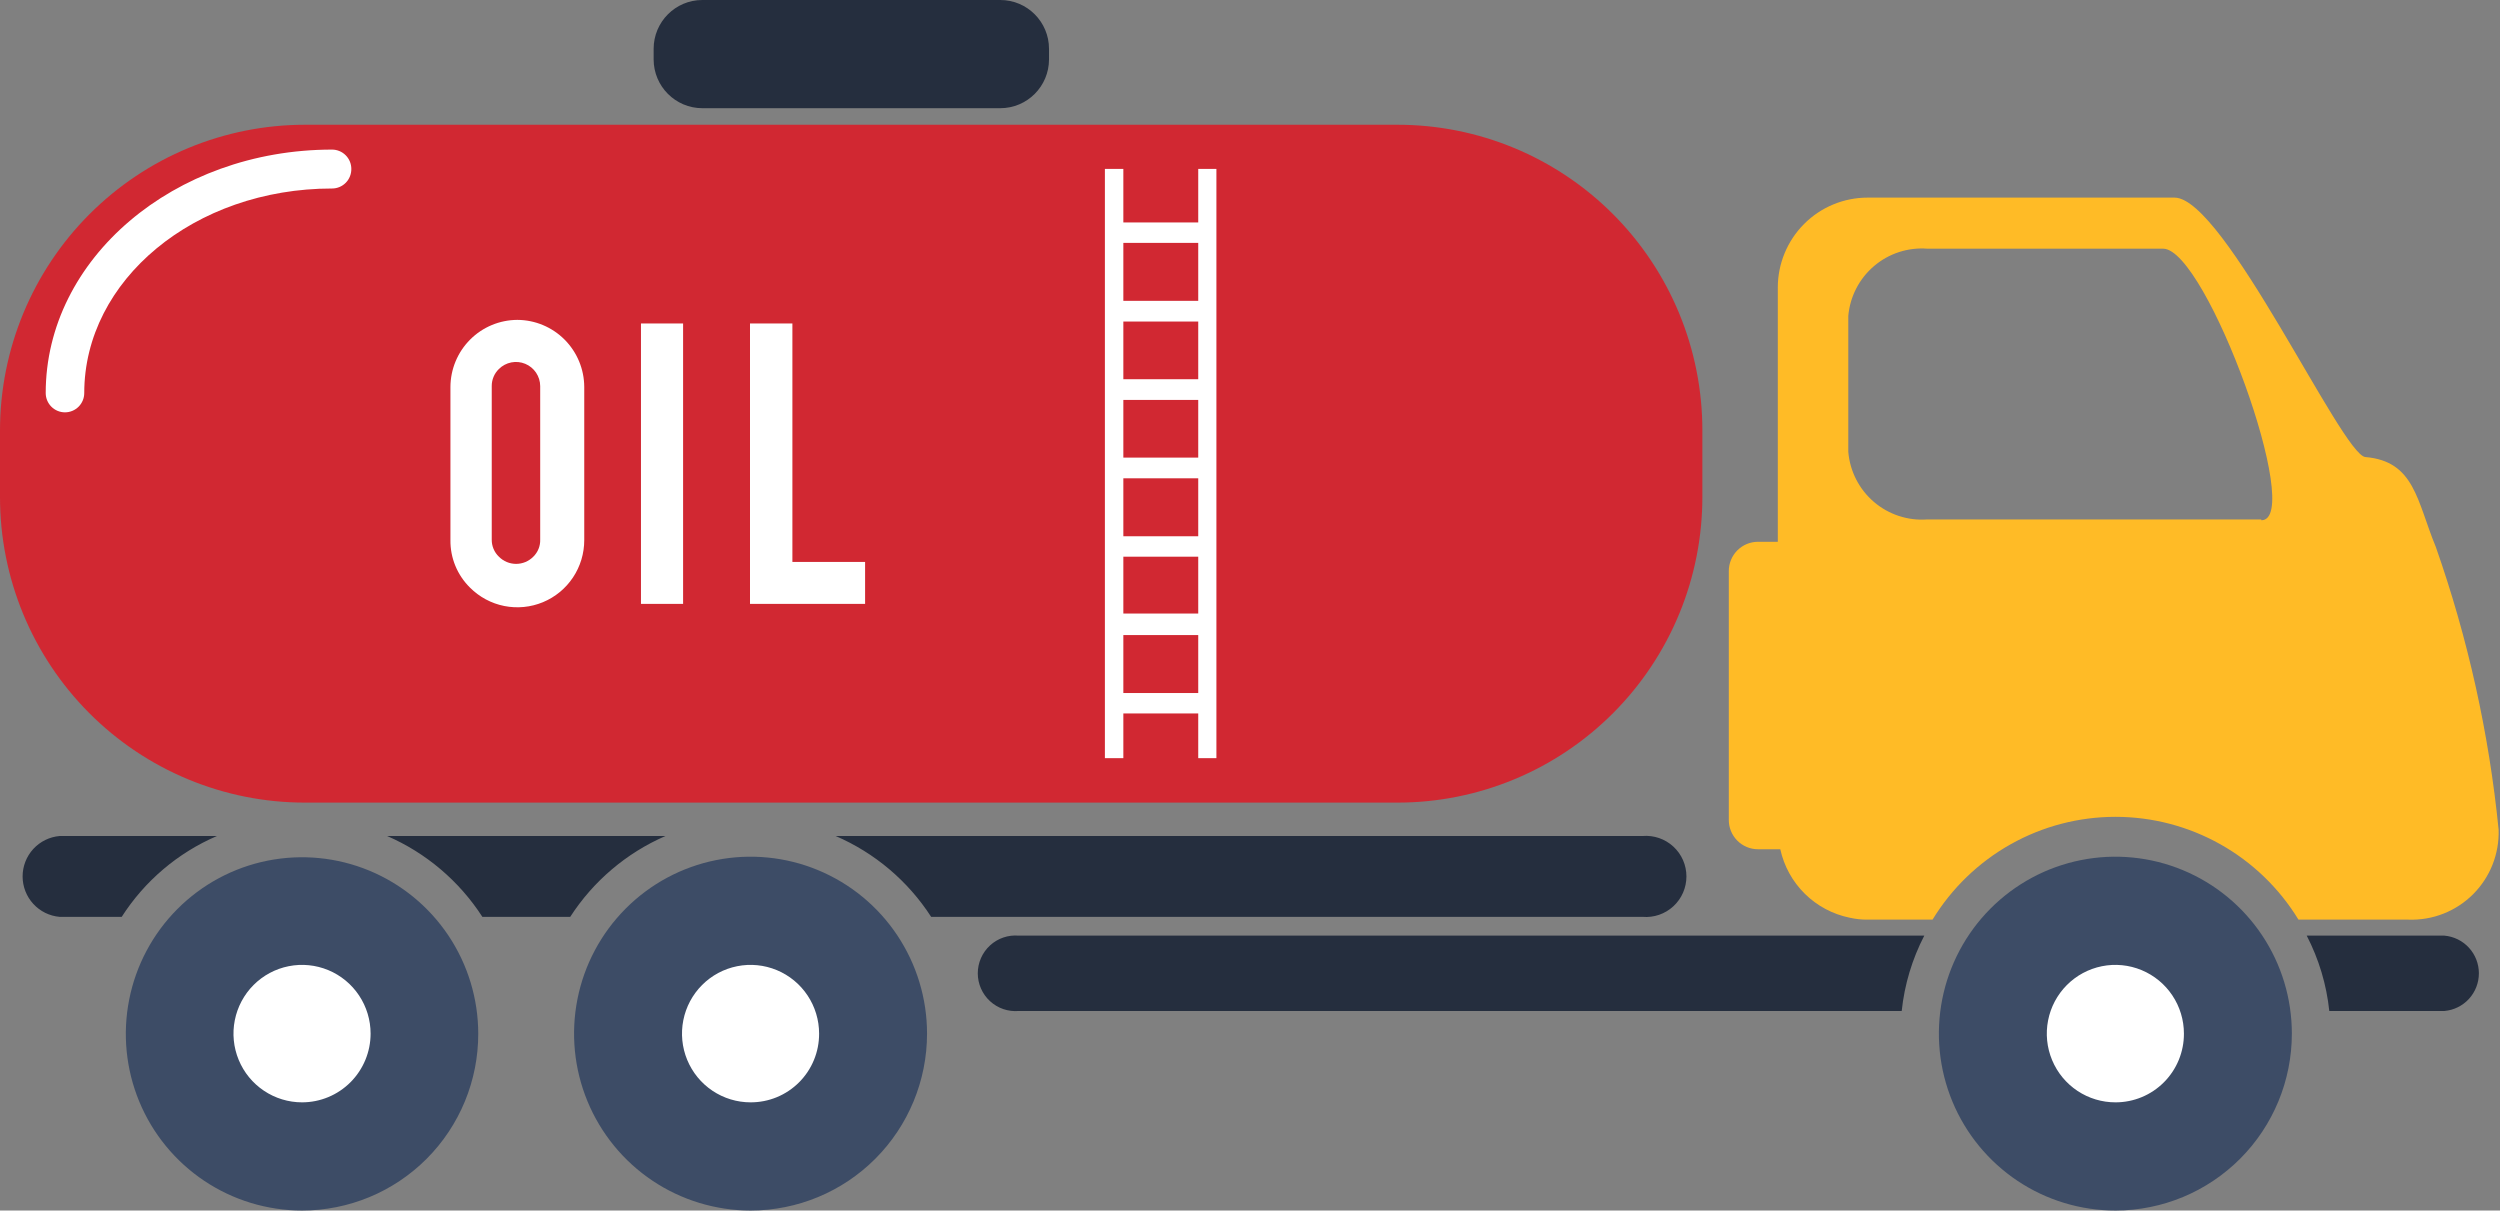 <svg width="190" height="92" viewBox="0 0 190 92" fill="none" xmlns="http://www.w3.org/2000/svg">
<rect x="0" y="0" width="190" height="92" fill="#808080" stroke="none"/>
<g clip-path="url(#clip0_45_63)">
<path d="M23.185 9.481H106.195C109.239 9.478 112.253 10.077 115.066 11.242C117.879 12.408 120.435 14.118 122.588 16.275C124.741 18.431 126.449 20.992 127.615 23.81C128.78 26.629 129.38 29.65 129.38 32.701V37.756C129.383 40.807 128.786 43.829 127.623 46.649C126.46 49.468 124.754 52.031 122.603 54.189C120.451 56.348 117.897 58.06 115.085 59.228C112.273 60.396 109.26 60.998 106.216 60.998H23.164C20.12 60.998 17.107 60.396 14.295 59.228C11.483 58.06 8.928 56.348 6.777 54.189C4.626 52.031 2.92 49.468 1.757 46.649C0.594 43.829 -0.003 40.807 9.45213e-06 37.756V32.701C0.006 26.541 2.451 20.635 6.798 16.281C11.146 11.927 17.04 9.481 23.185 9.481Z" fill="#D12832"/>
<path d="M4.938 31.338C4.55 31.338 4.177 31.183 3.903 30.908C3.628 30.633 3.474 30.259 3.474 29.87C3.474 19.675 13.225 11.369 25.236 11.369C25.624 11.369 25.997 11.524 26.271 11.799C26.546 12.074 26.701 12.448 26.701 12.837C26.703 13.032 26.667 13.225 26.595 13.405C26.523 13.586 26.415 13.751 26.279 13.889C26.143 14.028 25.98 14.138 25.801 14.213C25.622 14.288 25.43 14.326 25.236 14.326C14.773 14.326 6.403 21.291 6.403 29.87C6.403 30.259 6.249 30.633 5.974 30.908C5.699 31.183 5.327 31.338 4.938 31.338Z" fill="white"/>
<path d="M76.021 0H53.38C51.334 0 49.676 1.662 49.676 3.713V4.51C49.676 6.56 51.334 8.223 53.38 8.223H76.021C78.067 8.223 79.725 6.56 79.725 4.51V3.713C79.725 1.662 78.067 0 76.021 0Z" fill="#252E3E"/>
<path d="M85.374 57.62V54.222H91.066V57.62H92.447V12.837H91.066V16.906H85.374V12.837H83.972V57.62H85.374ZM85.374 18.459H91.066V22.864H85.374V18.459ZM85.374 24.437H91.066V28.821H85.374V24.437ZM85.374 30.394H91.066V34.778H85.374V30.394ZM85.374 36.351H91.066V40.756H85.374V36.351ZM85.374 42.308H91.066V46.629H85.374V42.308ZM85.374 48.265H91.066V52.67H85.374V48.265Z" fill="white"/>
<path d="M36.347 78.555C36.343 75.9 35.554 73.307 34.08 71.102C32.606 68.897 30.513 67.18 28.065 66.167C25.618 65.154 22.926 64.891 20.329 65.411C17.733 65.932 15.349 67.212 13.478 69.09C11.607 70.969 10.334 73.361 9.819 75.964C9.303 78.568 9.57 81.266 10.584 83.718C11.598 86.169 13.315 88.265 15.517 89.739C17.719 91.213 20.307 92 22.955 92C24.715 92 26.458 91.652 28.085 90.976C29.711 90.3 31.188 89.309 32.432 88.061C33.676 86.812 34.662 85.329 35.334 83.698C36.005 82.067 36.35 80.319 36.347 78.555Z" fill="#3D4C66"/>
<path d="M28.165 78.555C28.165 77.522 27.86 76.512 27.287 75.653C26.715 74.794 25.901 74.124 24.949 73.729C23.997 73.334 22.949 73.23 21.938 73.432C20.927 73.633 19.999 74.131 19.27 74.861C18.542 75.592 18.046 76.522 17.845 77.536C17.643 78.549 17.747 79.599 18.141 80.553C18.535 81.508 19.203 82.323 20.06 82.897C20.917 83.471 21.924 83.778 22.955 83.778C24.337 83.778 25.662 83.227 26.639 82.248C27.616 81.268 28.165 79.94 28.165 78.555Z" fill="white"/>
<path d="M144.53 76.835H77.423C77.027 76.868 76.629 76.82 76.253 76.691C75.877 76.563 75.532 76.357 75.24 76.088C74.947 75.819 74.714 75.492 74.554 75.127C74.394 74.763 74.311 74.369 74.311 73.971C74.311 73.573 74.394 73.18 74.554 72.815C74.714 72.451 74.947 72.124 75.24 71.854C75.532 71.585 75.877 71.38 76.253 71.251C76.629 71.123 77.027 71.074 77.423 71.108H146.246C145.322 72.893 144.74 74.835 144.53 76.835ZM185.773 71.108H175.311C176.234 72.893 176.817 74.835 177.026 76.835H185.773C186.489 76.773 187.155 76.445 187.64 75.915C188.126 75.385 188.395 74.691 188.395 73.971C188.395 73.252 188.126 72.558 187.64 72.028C187.155 71.498 186.489 71.17 185.773 71.108Z" fill="#252E3E"/>
<path d="M185.124 41.574C183.681 38.071 183.513 35.051 179.768 34.736C177.989 34.589 169.054 15.019 165.267 15.019H141.935C140.126 15.019 138.391 15.739 137.111 17.022C135.832 18.304 135.113 20.043 135.113 21.857V41.176H133.607C133.314 41.176 133.024 41.234 132.753 41.347C132.483 41.46 132.237 41.626 132.031 41.834C131.825 42.043 131.662 42.291 131.552 42.563C131.441 42.835 131.386 43.126 131.389 43.42V62.298C131.386 62.592 131.441 62.883 131.552 63.156C131.662 63.428 131.825 63.675 132.031 63.884C132.237 64.093 132.483 64.258 132.753 64.371C133.024 64.485 133.314 64.543 133.607 64.543H135.302C135.584 65.829 136.232 67.005 137.168 67.928C138.104 68.852 139.288 69.483 140.575 69.745C141.021 69.847 141.477 69.896 141.935 69.892H146.873C148.33 67.505 150.373 65.533 152.808 64.165C155.243 62.797 157.987 62.079 160.778 62.079C163.569 62.079 166.313 62.797 168.748 64.165C171.183 65.533 173.226 67.505 174.683 69.892H183.053C183.958 69.924 184.861 69.769 185.704 69.437C186.547 69.105 187.313 68.603 187.955 67.962C188.597 67.32 189.1 66.554 189.434 65.71C189.767 64.865 189.925 63.961 189.895 63.053C189.165 55.729 187.564 48.518 185.124 41.574ZM171.858 39.477H146.476C145.001 39.587 143.543 39.109 142.418 38.146C141.293 37.184 140.593 35.815 140.47 34.338V24.017C140.598 22.544 141.3 21.18 142.425 20.222C143.549 19.264 145.004 18.789 146.476 18.899H164.409C167.715 18.962 175.185 39.54 171.858 39.54V39.477Z" fill="#FFBB26"/>
<path d="M174.181 78.554C174.181 75.894 173.394 73.294 171.919 71.082C170.444 68.871 168.348 67.147 165.896 66.13C163.444 65.113 160.746 64.848 158.143 65.369C155.541 65.889 153.151 67.172 151.276 69.054C149.401 70.937 148.125 73.335 147.61 75.944C147.095 78.554 147.363 81.258 148.382 83.714C149.4 86.171 151.123 88.269 153.331 89.744C155.54 91.219 158.135 92.004 160.789 92C164.342 91.994 167.749 90.575 170.26 88.054C172.77 85.534 174.181 82.117 174.181 78.554Z" fill="#3D4C66"/>
<path d="M165.978 78.555C165.978 77.521 165.672 76.51 165.098 75.651C164.525 74.791 163.71 74.122 162.757 73.727C161.803 73.332 160.755 73.23 159.743 73.433C158.732 73.637 157.804 74.136 157.076 74.869C156.348 75.601 155.853 76.534 155.655 77.549C155.456 78.563 155.562 79.614 155.96 80.568C156.357 81.522 157.028 82.336 157.888 82.907C158.748 83.479 159.757 83.782 160.788 83.778C161.472 83.778 162.148 83.642 162.779 83.379C163.41 83.117 163.983 82.732 164.465 82.246C164.947 81.761 165.329 81.185 165.589 80.552C165.848 79.918 165.981 79.239 165.978 78.555Z" fill="white"/>
<path d="M4.541 63.536H16.489C13.517 64.813 10.995 66.954 9.249 69.682H4.541C3.771 69.618 3.054 69.267 2.531 68.697C2.009 68.128 1.718 67.383 1.718 66.609C1.718 65.835 2.009 65.09 2.531 64.52C3.054 63.951 3.771 63.6 4.541 63.536ZM124.839 63.536H63.508C66.482 64.818 69.009 66.957 70.769 69.682H124.839C125.263 69.717 125.69 69.664 126.092 69.525C126.494 69.387 126.863 69.166 127.176 68.877C127.489 68.588 127.739 68.238 127.91 67.847C128.08 67.457 128.169 67.035 128.169 66.609C128.169 66.183 128.08 65.761 127.91 65.37C127.739 64.98 127.489 64.629 127.176 64.341C126.863 64.052 126.494 63.831 126.092 63.693C125.69 63.554 125.263 63.501 124.839 63.536ZM50.576 63.536H29.421C32.386 64.824 34.905 66.962 36.661 69.682H43.336C45.092 66.962 47.611 64.824 50.576 63.536Z" fill="#252E3E"/>
<path d="M70.455 78.554C70.455 75.895 69.668 73.296 68.194 71.084C66.721 68.873 64.626 67.15 62.175 66.132C59.724 65.115 57.027 64.848 54.425 65.367C51.823 65.886 49.433 67.167 47.557 69.047C45.682 70.927 44.404 73.323 43.887 75.931C43.369 78.54 43.635 81.243 44.65 83.7C45.665 86.157 47.384 88.257 49.59 89.734C51.796 91.211 54.389 92 57.042 92C60.599 92 64.011 90.583 66.526 88.062C69.042 85.54 70.455 82.12 70.455 78.554Z" fill="#3D4C66"/>
<path d="M62.252 78.555C62.252 77.522 61.947 76.512 61.374 75.653C60.802 74.794 59.988 74.124 59.036 73.729C58.084 73.334 57.036 73.23 56.025 73.432C55.015 73.633 54.086 74.131 53.358 74.861C52.629 75.592 52.133 76.522 51.932 77.536C51.731 78.549 51.834 79.599 52.228 80.553C52.623 81.508 53.29 82.323 54.147 82.897C55.004 83.471 56.011 83.778 57.042 83.778C57.727 83.78 58.406 83.647 59.039 83.386C59.672 83.124 60.248 82.74 60.732 82.254C61.217 81.768 61.6 81.192 61.861 80.557C62.122 79.922 62.255 79.241 62.252 78.555Z" fill="white"/>
<path d="M39.318 24.311C40.665 24.317 41.955 24.855 42.908 25.81C43.86 26.765 44.398 28.058 44.403 29.408V41.05C44.404 42.059 44.107 43.046 43.548 43.885C42.99 44.725 42.195 45.379 41.265 45.766C40.335 46.152 39.312 46.253 38.324 46.056C37.337 45.859 36.43 45.372 35.719 44.658C35.242 44.188 34.864 43.626 34.608 43.006C34.353 42.386 34.225 41.721 34.233 41.05V29.408C34.239 28.058 34.776 26.765 35.729 25.81C36.681 24.855 37.971 24.317 39.318 24.311ZM41.055 29.345C41.053 28.982 40.944 28.627 40.742 28.325C40.539 28.023 40.252 27.788 39.917 27.649C39.582 27.51 39.213 27.473 38.857 27.544C38.501 27.614 38.174 27.788 37.916 28.045C37.742 28.213 37.604 28.415 37.511 28.639C37.417 28.862 37.37 29.103 37.372 29.345V41.008C37.369 41.251 37.415 41.491 37.509 41.715C37.602 41.939 37.741 42.141 37.916 42.308C38.087 42.481 38.291 42.619 38.516 42.713C38.74 42.806 38.981 42.855 39.224 42.855C39.467 42.855 39.708 42.806 39.933 42.713C40.157 42.619 40.361 42.481 40.532 42.308C40.704 42.14 40.84 41.937 40.93 41.713C41.02 41.489 41.063 41.249 41.055 41.008V29.345Z" fill="white"/>
<path d="M51.915 45.895H48.714V24.584H51.915V45.895Z" fill="white"/>
<path d="M65.747 45.895H57V24.584H60.222V42.707H65.747V45.895Z" fill="white"/>
</g>
<defs>
<clipPath id="clip0_45_63">
<rect width="190" height="92" fill="white"/>
</clipPath>
</defs>
</svg>
